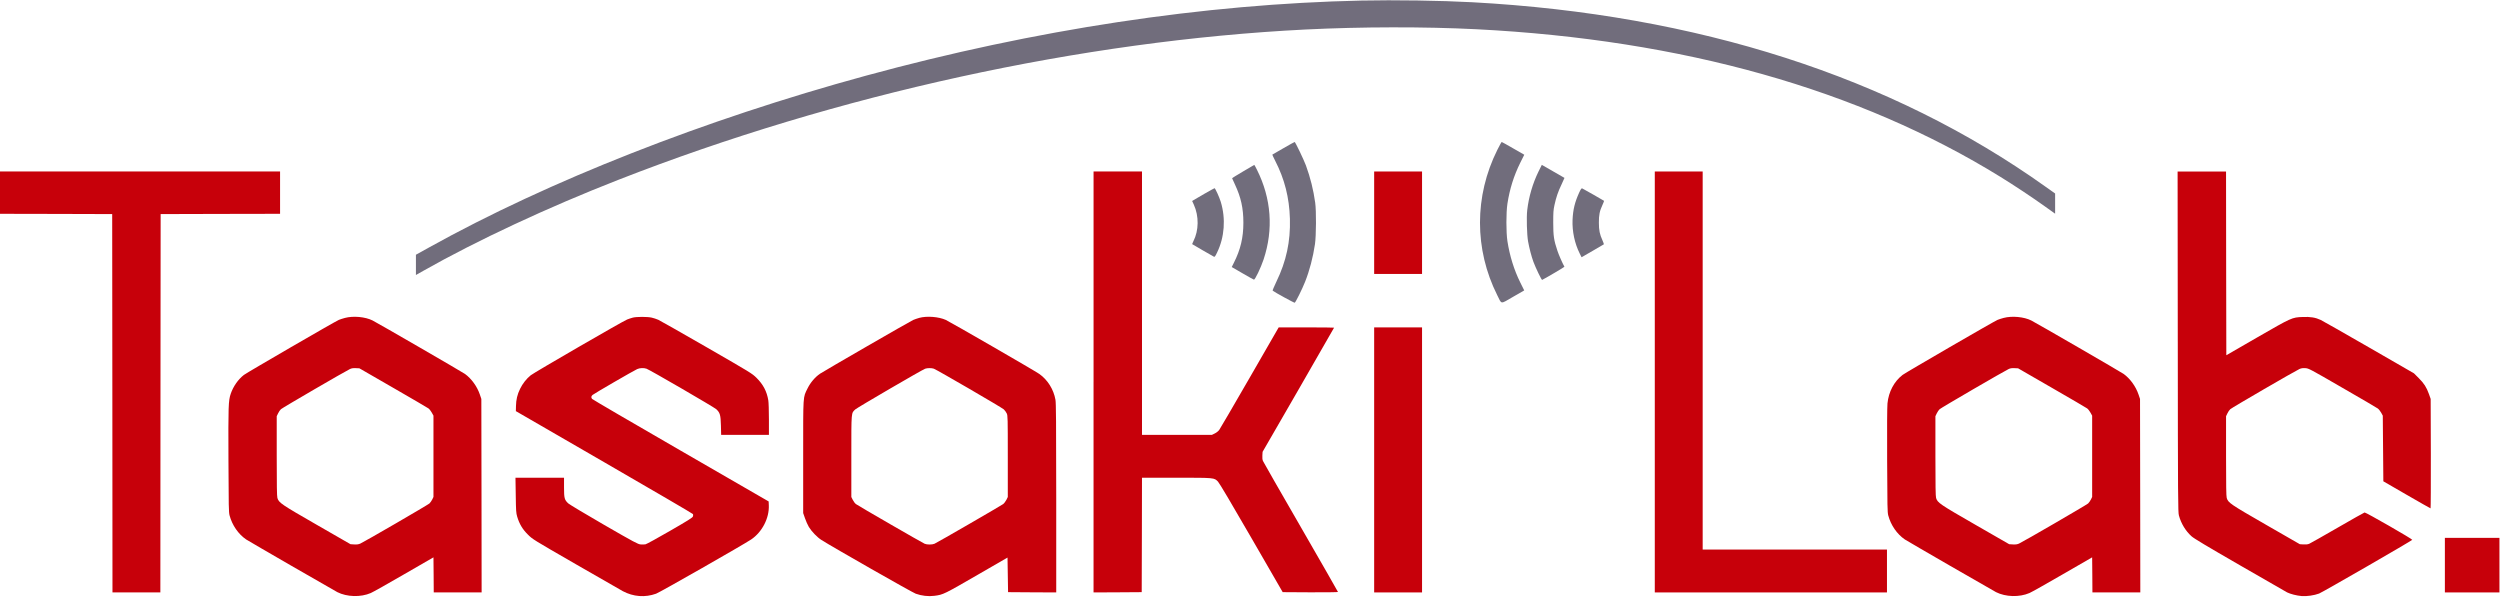<?xml version="1.0" standalone="no"?>
<!DOCTYPE svg PUBLIC "-//W3C//DTD SVG 20010904//EN" "http://www.w3.org/TR/2001/REC-SVG-20010904/DTD/svg10.dtd">
<svg version="1.0" xmlns="http://www.w3.org/2000/svg" width="4490pt" height="1072pt" viewBox="0 0 4490 1072" preserveAspectRatio="xMidYMid meet">
  <defs>
    <style>.logo-gray{fill:#716d7c;}</style>
    <style>.logo-red{fill:#C7000A;}</style>
  </defs>

  <g transform="translate(0,1072) scale(0.1,-0.1)" stroke="none">
    <g class="logo-gray">
      <path d="M24455 10710 c-2834 -61 -5863 -520 -8906 -1350 -2900 -791 -5695 -1890 -7841 -3083 l-238 -132 0 -182 0 -182 138 78 c957 542 2237 1139 3502 1633 3918 1532 8328 2497 12335 2698 1012 50 2131 52 3070 5 3705 -189 6868 -1080 9415 -2653 248 -153 575 -370 798 -530 l182 -130 0 181 0 182 -178 126 c-2760 1968 -6249 3090 -10292 3309 -553 30 -1397 43 -1985 30z"/>
      <path d="M23050 8058 c-107 -61 -197 -113 -199 -115 -2 -1 21 -51 51 -110 169 -328 254 -661 265 -1043 11 -407 -64 -760 -243 -1129 -41 -85 -71 -158 -67 -161 30 -26 386 -221 396 -217 16 6 134 243 186 375 80 200 143 440 178 677 22 151 25 599 4 745 -32 231 -87 451 -167 670 -39 104 -190 420 -202 420 -4 0 -95 -50 -202 -112z"/>
      <path d="M26892 8028 c-415 -831 -415 -1785 -1 -2611 84 -167 48 -164 282 -29 l202 116 -71 143 c-111 223 -190 478 -231 743 -24 160 -24 510 0 670 41 266 115 502 231 737 l72 144 -199 114 c-109 63 -202 115 -206 115 -5 0 -40 -64 -79 -142z"/>
      <path d="M22326 7641 c-109 -64 -198 -119 -197 -123 1 -4 24 -54 50 -110 109 -233 152 -426 152 -689 0 -266 -51 -481 -170 -717 l-39 -78 193 -112 c106 -61 198 -113 205 -114 20 -5 124 212 174 362 180 541 139 1096 -119 1611 -25 49 -46 89 -48 88 -1 -1 -92 -53 -201 -118z"/>
      <path d="M27630 7636 c-103 -212 -173 -450 -201 -690 -15 -127 -6 -441 15 -561 23 -125 60 -268 96 -367 40 -108 147 -331 157 -325 94 49 403 232 400 236 -36 65 -103 217 -126 288 -63 187 -75 266 -75 503 0 185 3 229 22 316 31 143 65 242 128 373 30 63 53 115 52 116 -2 1 -94 54 -205 118 l-202 116 -61 -123z"/>
      <path d="M21630 7239 c-96 -56 -185 -107 -197 -115 l-22 -14 30 -65 c94 -207 91 -464 -8 -658 -13 -27 -23 -50 -21 -52 3 -3 359 -210 389 -225 14 -8 23 2 57 73 135 277 159 609 67 912 -26 85 -99 245 -112 245 -4 0 -87 -46 -183 -101z"/>
      <path d="M28361 7259 c-77 -170 -110 -303 -118 -489 -8 -206 38 -423 129 -604 l33 -66 198 114 c109 62 200 116 202 118 3 3 -8 34 -24 70 -50 110 -65 181 -65 318 -1 139 13 209 66 323 17 37 29 69 27 70 -13 10 -377 217 -392 223 -14 5 -24 -9 -56 -77z"/>
    </g>
    <g class="logo-red">
      <!--T-->
      <path d="M0 7260 l0 -380 1008 -2 1007 -3 3 -3398 2 -3397 430 0 430 0 2 3398 3 3397 1072 3 1073 2 0 380 0 380 -2515 0 -2515 0 0 -380z"/>
      <!--a-->
      <path d="M6195 5010 c-38 -10 -88 -26 -109 -35 -71 -30 -1650 -946 -1706 -989 -103 -80 -191 -206 -236 -338 -42 -124 -45 -215 -41 -1198 3 -825 5 -932 20 -987 47 -176 157 -335 297 -431 51 -34 1564 -908 1639 -947 173 -87 419 -94 600 -16 36 15 305 166 596 335 l530 306 3 -315 2 -315 430 0 430 0 -2 1738 -3 1737 -27 80 c-49 144 -150 284 -267 369 -47 34 -1564 912 -1659 960 -131 66 -347 86 -497 46z m865 -1254 c333 -192 619 -359 635 -371 17 -12 44 -47 60 -76 l30 -54 0 -730 0 -730 -22 -46 c-13 -25 -35 -57 -50 -71 -29 -27 -1166 -687 -1242 -721 -33 -14 -60 -18 -110 -15 l-66 4 -605 348 c-645 371 -682 396 -708 483 -9 30 -12 226 -12 754 l0 714 24 50 c13 28 36 62 52 76 28 26 1156 682 1239 721 29 14 57 18 105 16 l65 -3 605 -349z"/>
      <!--s-->
      <path d="M11364 5015 c-27 -7 -72 -22 -100 -33 -74 -28 -1666 -950 -1732 -1002 -77 -62 -146 -150 -192 -245 -49 -100 -71 -193 -73 -309 l-2 -90 1584 -916 c871 -503 1589 -923 1595 -932 7 -11 7 -26 1 -44 -8 -22 -85 -70 -414 -260 -223 -129 -420 -237 -438 -240 -19 -4 -58 -4 -87 -2 -48 4 -109 36 -657 352 -332 192 -621 365 -643 385 -68 64 -76 92 -76 289 l0 172 -436 0 -436 0 5 -313 c4 -285 6 -318 26 -387 39 -130 95 -225 191 -320 85 -85 86 -86 865 -535 429 -247 808 -465 842 -483 188 -100 399 -116 596 -45 66 23 1570 881 1708 974 197 133 327 384 317 614 l-3 69 -1579 912 c-869 501 -1585 920 -1593 930 -19 26 -16 48 10 71 24 22 736 435 801 464 47 21 118 24 167 7 59 -20 1212 -690 1253 -727 68 -64 79 -103 84 -293 l4 -168 429 0 429 0 0 278 c0 152 -5 306 -11 341 -26 161 -92 286 -213 406 -80 78 -101 91 -894 548 -447 257 -837 479 -868 493 -31 14 -84 31 -118 39 -77 18 -274 18 -342 0z"/>
      <!--a-->
      <path d="M16510 5011 c-36 -10 -85 -27 -110 -38 -57 -25 -1595 -913 -1671 -964 -88 -59 -174 -160 -225 -264 -84 -172 -79 -91 -79 -1230 l0 -1010 33 -94 c18 -52 49 -122 69 -155 49 -81 150 -186 226 -234 184 -118 1631 -943 1694 -965 105 -38 226 -52 333 -38 163 21 166 23 825 404 l490 283 5 -310 5 -311 433 -3 432 -2 0 1692 c-1 1375 -3 1707 -14 1769 -33 186 -141 358 -290 463 -74 53 -1611 940 -1681 971 -129 57 -339 73 -475 36z m260 -912 c56 -20 1223 -698 1259 -732 18 -18 42 -50 52 -72 18 -38 19 -80 19 -771 l0 -730 -25 -51 c-15 -28 -40 -62 -58 -76 -39 -29 -1189 -695 -1234 -713 -42 -18 -134 -18 -176 0 -43 18 -1194 682 -1233 712 -18 13 -44 47 -58 76 l-26 52 0 730 c0 817 -3 772 71 843 34 32 1199 711 1255 731 39 14 114 14 154 1z"/>
      <!--k-->
      <path d="M19640 3860 l0 -3780 433 2 432 3 3 1028 2 1027 618 0 c692 0 677 1 747 -70 24 -24 248 -402 600 -1012 l562 -973 496 -3 c274 -1 497 2 497 6 0 5 -300 528 -666 1163 -367 635 -673 1170 -681 1189 -10 22 -14 57 -11 100 l4 65 642 1112 c353 612 642 1115 642 1118 0 3 -224 5 -497 5 l-498 0 -520 -902 c-286 -496 -532 -918 -547 -938 -15 -22 -49 -49 -79 -64 l-53 -26 -628 0 -628 0 0 2365 0 2365 -435 0 -435 0 0 -3780z"/>
      <!--i-->
      <path d="M24680 6720 l0 -920 430 0 430 0 0 920 0 920 -430 0 -430 0 0 -920z"/>
      <path d="M24680 2460 l0 -2380 430 0 430 0 0 2380 0 2380 -430 0 -430 0 0 -2380z"/>
      <!--L-->
      <path d="M29720 3860 l0 -3780 2085 0 2085 0 0 385 0 385 -1655 0 -1655 0 0 3395 0 3395 -430 0 -430 0 0 -3780z"/>
      <!--a-->
      <path d="M35985 5010 c-38 -10 -88 -26 -109 -35 -69 -29 -1648 -945 -1705 -988 -152 -117 -251 -302 -272 -512 -6 -64 -9 -442 -6 -1025 3 -825 5 -932 20 -987 47 -176 157 -335 297 -431 51 -34 1564 -908 1639 -947 173 -87 419 -94 600 -16 36 15 305 166 596 335 l530 306 3 -315 2 -315 430 0 430 0 -2 1738 -3 1737 -27 80 c-49 144 -150 284 -267 369 -47 34 -1564 912 -1659 960 -131 66 -347 86 -497 46z m865 -1254 c333 -192 619 -359 635 -371 17 -12 44 -47 60 -76 l30 -54 0 -730 0 -730 -22 -46 c-13 -25 -35 -57 -50 -71 -29 -27 -1166 -687 -1242 -721 -33 -14 -60 -18 -110 -15 l-66 4 -605 348 c-645 371 -682 396 -708 483 -9 30 -12 226 -12 754 l0 714 24 50 c13 28 36 62 52 76 28 26 1156 682 1239 721 29 14 57 18 105 16 l65 -3 605 -349z"/>
      <!--b-->
      <path d="M39113 4583 c2 -2850 4 -3062 20 -3120 39 -145 121 -280 226 -374 44 -40 268 -174 868 -520 444 -257 827 -476 849 -488 61 -30 173 -59 261 -66 90 -8 227 12 314 45 66 26 1670 951 1673 965 2 15 -836 496 -856 491 -10 -2 -229 -126 -487 -275 -258 -149 -486 -278 -507 -287 -26 -11 -59 -15 -104 -12 l-65 4 -605 348 c-645 371 -682 396 -708 483 -9 30 -12 226 -12 754 l0 714 24 50 c13 28 36 62 52 76 30 28 1167 688 1243 722 33 14 59 18 105 15 61 -4 75 -11 666 -353 333 -191 619 -359 636 -372 17 -12 44 -47 60 -75 l29 -53 5 -589 5 -590 420 -243 c231 -133 424 -243 428 -243 4 0 6 442 5 983 l-3 982 -31 88 c-45 124 -87 190 -184 287 l-85 85 -810 467 c-446 257 -835 478 -865 492 -94 44 -186 59 -323 53 -194 -7 -196 -9 -821 -369 l-551 -318 -3 1650 -2 1650 -435 0 -435 0 3 -3057z"/>
      <!--.-->
      <path d="M43910 570 l0 -490 490 0 490 0 0 490 0 490 -490 0 -490 0 0 -490z"/>
    </g>
  </g>
</svg>
